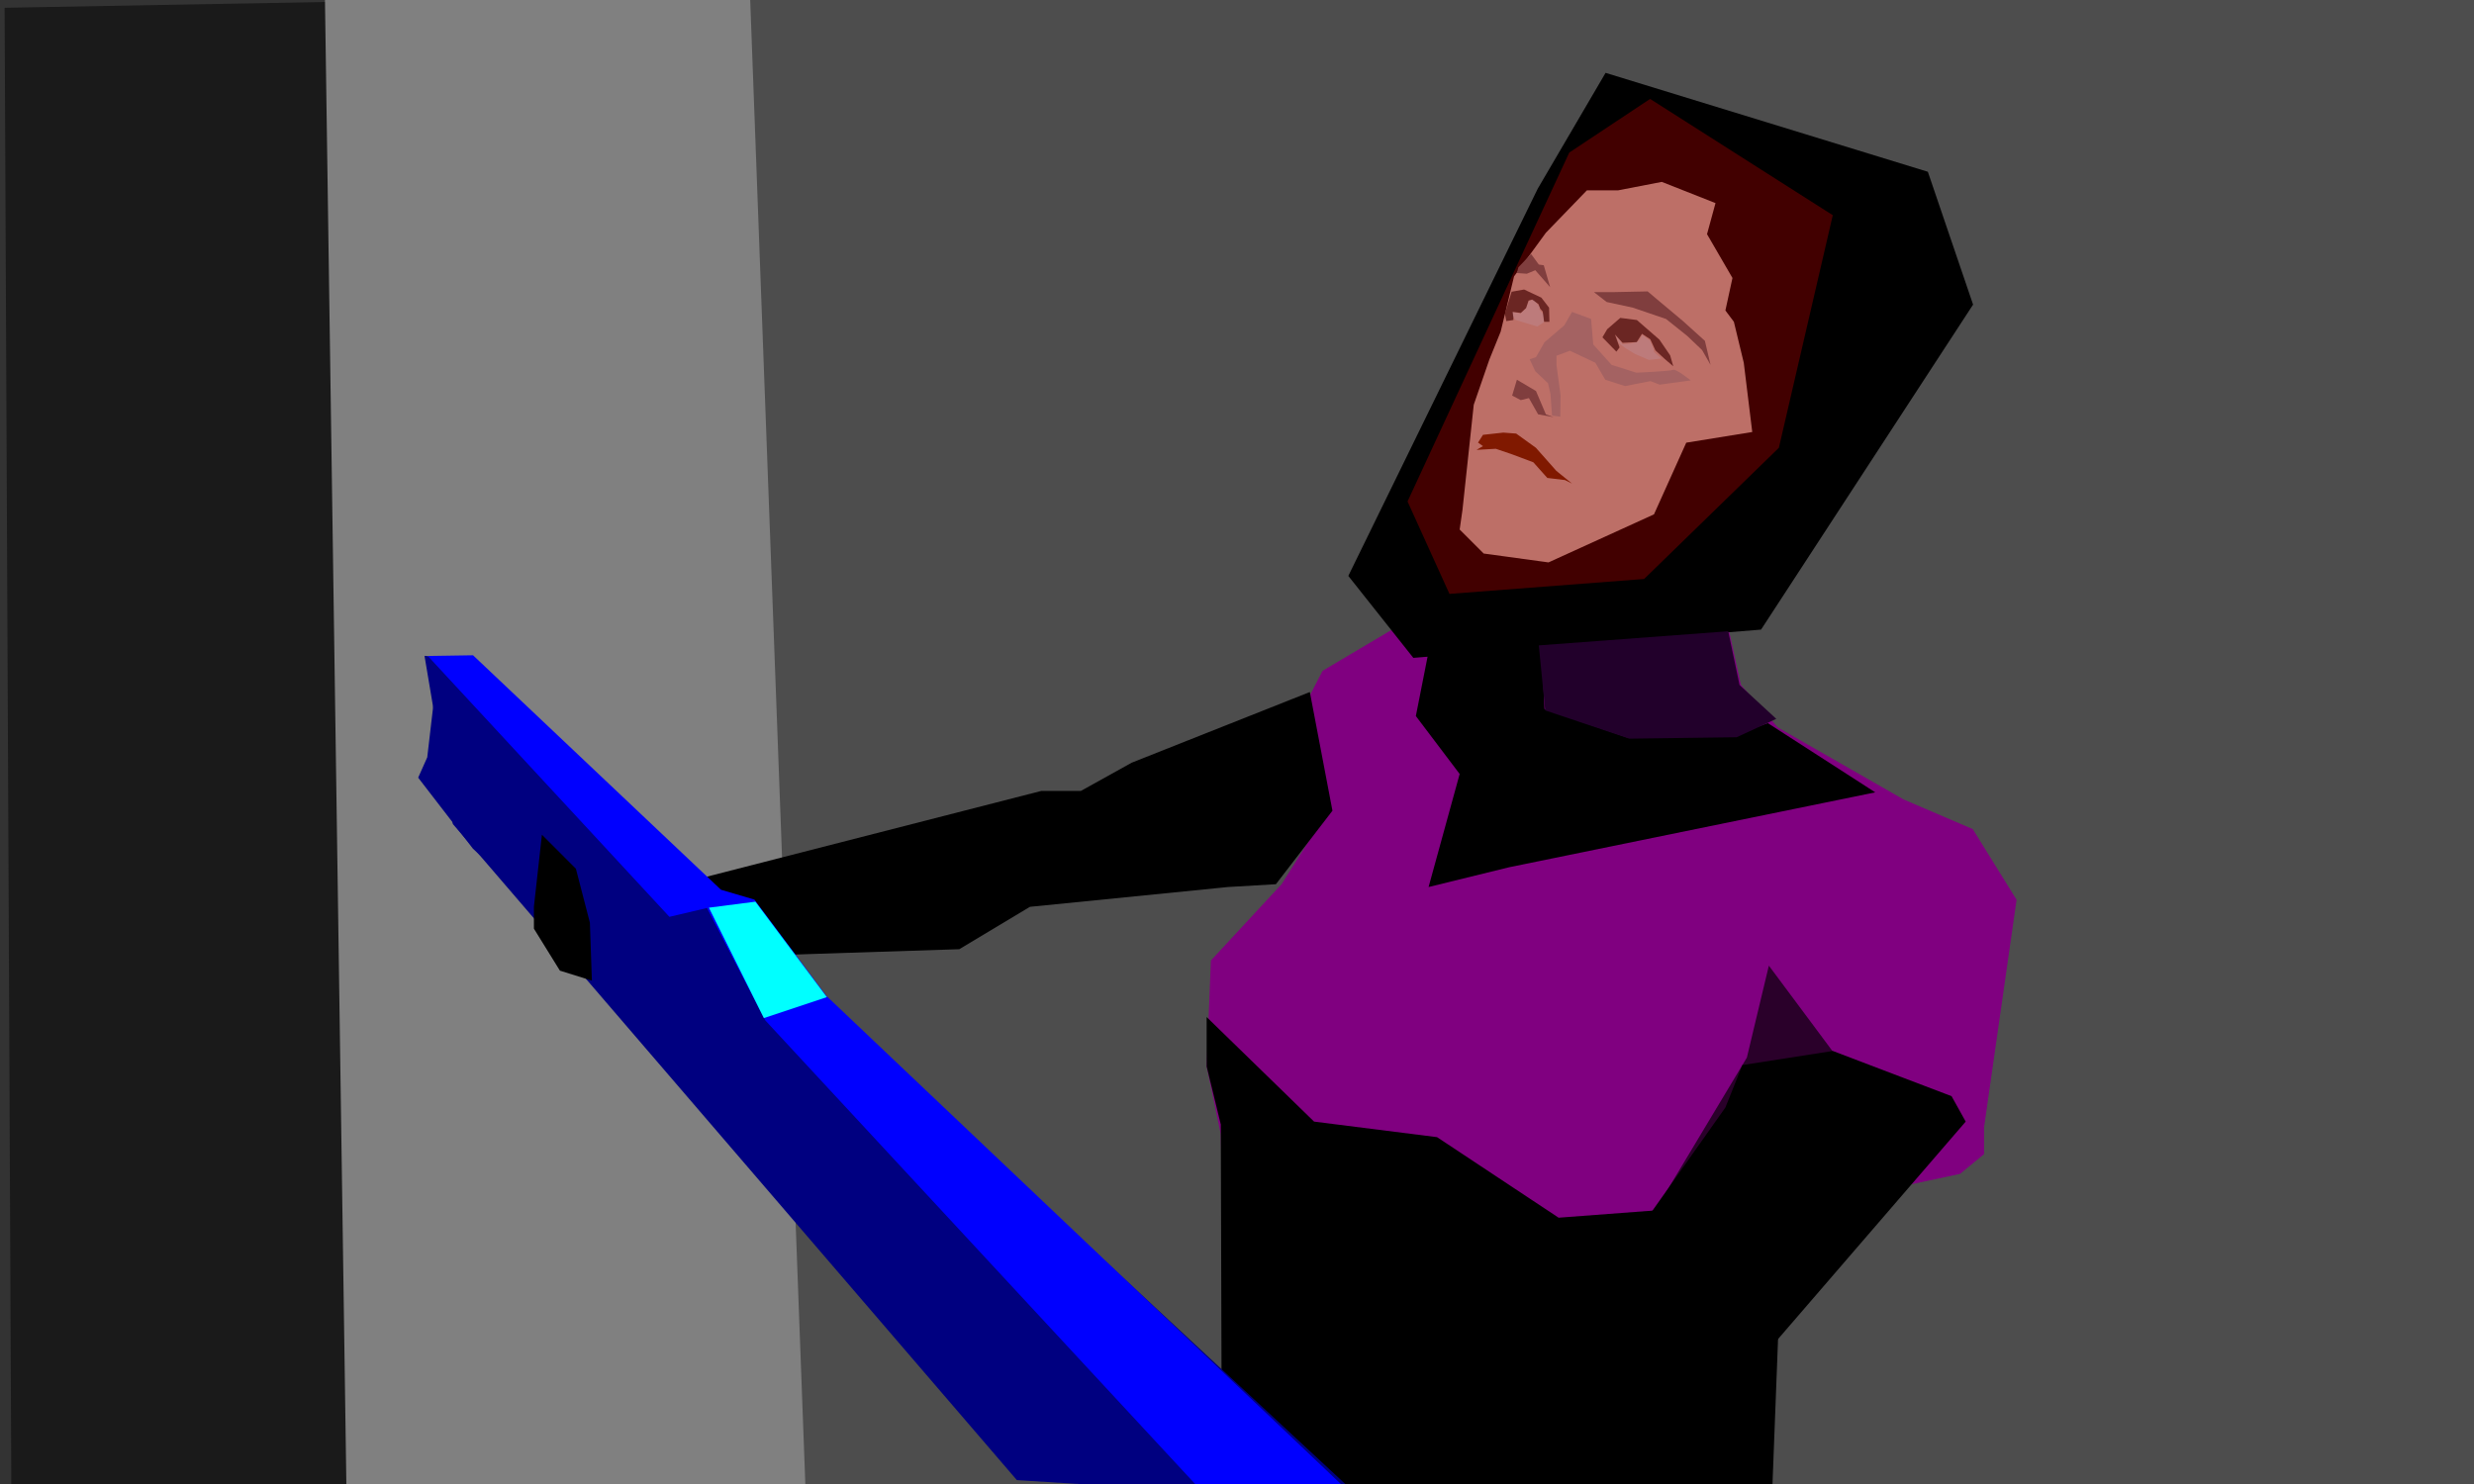 <?xml version="1.0" encoding="UTF-8" standalone="no"?>
<!-- Created with Inkscape (http://www.inkscape.org/) -->
<svg
   xmlns:dc="http://purl.org/dc/elements/1.1/"
   xmlns:cc="http://creativecommons.org/ns#"
   xmlns:rdf="http://www.w3.org/1999/02/22-rdf-syntax-ns#"
   xmlns:svg="http://www.w3.org/2000/svg"
   xmlns="http://www.w3.org/2000/svg"
   xmlns:sodipodi="http://sodipodi.sourceforge.net/DTD/sodipodi-0.dtd"
   xmlns:inkscape="http://www.inkscape.org/namespaces/inkscape"
   width="800"
   height="480"
   id="svg3383"
   sodipodi:version="0.32"
   inkscape:version="0.46"
   sodipodi:docname="chapter4b.svg"
   inkscape:output_extension="org.inkscape.output.svg.inkscape"
   version="1.0">
  <rect width="100%" height="100%" fill="#333333" stroke="none"/>
  <defs
     id="defs3385">
    <inkscape:perspective
       sodipodi:type="inkscape:persp3d"
       inkscape:vp_x="0 : 526.18109 : 1"
       inkscape:vp_y="0 : 1000 : 0"
       inkscape:vp_z="744.09448 : 526.18109 : 1"
       inkscape:persp3d-origin="372.04724 : 350.78739 : 1"
       id="perspective3391" />
    <inkscape:perspective
       id="perspective3400"
       inkscape:persp3d-origin="372.04724 : 350.78739 : 1"
       inkscape:vp_z="744.09448 : 526.18109 : 1"
       inkscape:vp_y="0 : 1000 : 0"
       inkscape:vp_x="0 : 526.18109 : 1"
       sodipodi:type="inkscape:persp3d" />
    <inkscape:perspective
       id="perspective2402"
       inkscape:persp3d-origin="372.04724 : 350.78739 : 1"
       inkscape:vp_z="744.09448 : 526.18109 : 1"
       inkscape:vp_y="0 : 1000 : 0"
       inkscape:vp_x="0 : 526.18109 : 1"
       sodipodi:type="inkscape:persp3d" />
    <inkscape:perspective
       id="perspective3221"
       inkscape:persp3d-origin="372.04724 : 350.78739 : 1"
       inkscape:vp_z="744.09448 : 526.18109 : 1"
       inkscape:vp_y="0 : 1000 : 0"
       inkscape:vp_x="0 : 526.18109 : 1"
       sodipodi:type="inkscape:persp3d" />
  </defs>
  <sodipodi:namedview
     id="base"
     pagecolor="#ffffff"
     bordercolor="#666666"
     borderopacity="1.0"
     gridtolerance="10000"
     guidetolerance="10"
     objecttolerance="10"
     inkscape:pageopacity="0.0"
     inkscape:pageshadow="2"
     inkscape:zoom="0.98994948"
     inkscape:cx="472.05576"
     inkscape:cy="245.6883"
     inkscape:document-units="px"
     inkscape:current-layer="layer1"
     showgrid="false"
     inkscape:window-width="1280"
     inkscape:window-height="729"
     inkscape:window-x="0"
     inkscape:window-y="25"
     showguides="true"
     inkscape:guide-bbox="true" />
  <g
     inkscape:label="Layer 1"
     inkscape:groupmode="layer"
     id="layer1">
    <path
       style="fill:#999999;fill-rule:evenodd;stroke:none;stroke-width:1px;stroke-linecap:butt;stroke-linejoin:miter;stroke-opacity:1"
       d="M -0.364,0.834 L 588.523,-0.035 L -0.364,0.834 z"
       id="path3947"
       sodipodi:nodetypes="ccc" />
    <path
       style="fill:#1a1a1a;fill-rule:evenodd;stroke:none;stroke-width:1px;stroke-linecap:butt;stroke-linejoin:miter;stroke-opacity:1"
       d="M 1.493,2.52 L 107.897,0.592 L 115.947,489.574 L 3.699,490.117 L 1.493,2.52 z"
       id="path3949"
       sodipodi:nodetypes="ccccc" />
    <path
       style="fill:#808080;fill-rule:evenodd;stroke:none;stroke-width:1px;stroke-linecap:butt;stroke-linejoin:miter;stroke-opacity:1"
       d="M 105.038,-3.226 L 112.154,490.783 L 262.42,481.147 L 247.604,-4.222 L 105.038,-3.226 z"
       id="path3951"
       sodipodi:nodetypes="ccccc" />
    <path
       style="opacity:1;fill:#4d4d4d;fill-rule:evenodd;stroke:none;stroke-width:1px;stroke-linecap:butt;stroke-linejoin:miter;stroke-opacity:1"
       d="M 260.642,486.126 L 242.383,-5.515 L 582.284,-2.419 L 800.082,-0.176 L 803.536,482.481 L 260.642,486.126 z"
       id="path3953"
       sodipodi:nodetypes="cccccc" />
    <path
       style="fill:#800080;fill-rule:evenodd;stroke:none;stroke-width:1px;stroke-linecap:butt;stroke-linejoin:miter;stroke-opacity:1"
       d="M 499.425,199.152 L 466.973,193.667 L 427.665,216.978 L 419.895,232.061 L 427.665,264.97 L 414.41,285.995 L 391.557,310.677 L 390.185,344.958 L 394.756,366.897 L 395.67,405.291 L 572.1,426.316 L 579.413,377.867 L 612.322,384.266 L 633.804,379.695 L 641.574,373.296 L 641.574,364.612 L 652.087,291.023 L 637.918,268.17 L 615.521,258.571 L 574.842,235.261 L 562.958,221.548 L 557.93,198.695 L 567.529,140.647 L 524.564,182.697 L 493.483,186.811 L 499.425,193.21 L 499.425,199.152 z"
       id="path2428" />
    <path
       style="fill:#000000;fill-rule:evenodd;stroke:none;stroke-width:1px;stroke-linecap:butt;stroke-linejoin:miter;stroke-opacity:1"
       d="M 390.185,328.96 L 424.923,362.783 L 464.688,367.811 L 503.996,393.864 L 576.67,388.379 L 572.478,497.766 L 395.102,479.626 L 394.756,363.697 L 390.185,344.958 L 390.185,328.96 z"
       id="path2430"
       sodipodi:nodetypes="cccccccccc" />
    <path
       style="fill:#000000;fill-rule:evenodd;stroke:none;stroke-width:1px;stroke-linecap:butt;stroke-linejoin:miter;stroke-opacity:1"
       d="M 606.38,256.286 L 487.999,280.511 L 461.946,286.91 L 472.001,250.344 L 457.832,231.604 L 465.145,194.581 L 487.542,197.781 L 498.054,198.695 L 499.425,229.319 L 525.935,238.46 L 561.587,237.546 L 571.643,233.889 L 606.38,256.286 z"
       id="path2432" />
    <path
       style="fill:#000000;fill-rule:evenodd;stroke:none;stroke-width:1px;stroke-linecap:butt;stroke-linejoin:miter;stroke-opacity:1"
       d="M 494.398,186.354 L 513.595,199.152 L 520.451,210.122 L 558.845,189.553 L 567.529,141.104 L 527.307,181.326 L 494.398,186.354 z"
       id="path2434"
       sodipodi:nodetypes="ccccccc" />
    <path
       style="fill:#000000;fill-rule:evenodd;stroke:none;stroke-width:1px;stroke-linecap:butt;stroke-linejoin:miter;stroke-opacity:1"
       d="M 497.244,61.041 L 519.183,23.562 L 623.396,55.557 L 638.022,98.521 L 569.461,203.648 L 457.022,212.789 L 435.996,186.279 L 497.244,61.041 z"
       id="path2442" />
    <path
       style="fill:#000000;fill-rule:evenodd;stroke:none;stroke-width:1px;stroke-linecap:butt;stroke-linejoin:miter;stroke-opacity:1"
       d="M 423.552,223.834 L 365.961,246.687 L 349.506,255.829 L 336.708,255.829 L 214.202,287.242 L 253.521,308.849 L 310.198,307.021 L 333.052,293.309 L 397.042,286.91 L 412.582,285.995 L 430.865,262.228 L 423.552,223.834 z"
       id="path2436"
       sodipodi:nodetypes="cccccccccccc" />
    <path
       style="fill:#000000;fill-rule:evenodd;stroke:none;stroke-width:1px;stroke-linecap:butt;stroke-linejoin:miter;stroke-opacity:1"
       d="M 472.001,479.793 L 557.93,358.213 L 563.415,344.5 L 592.668,339.93 L 631.062,354.556 L 635.632,362.783 L 555.188,456.026 L 534.163,493.506 L 473.829,484.364 L 472.001,479.793 z"
       id="path2438"
       sodipodi:nodetypes="cccccccccc" />
    <path
       style="fill:#ffe6d5;fill-rule:evenodd;stroke:none;stroke-width:1px;stroke-linecap:butt;stroke-linejoin:miter;stroke-opacity:1"
       d="M 485.256,107.281 L 481.604,116.301 L 476.555,130.917 L 472.915,164.872 L 472.001,171.271 L 479.771,179.041 L 500.726,181.911 L 534.834,166.369 L 545.273,143.186 L 566.615,139.733 L 563.872,117.336 L 560.673,104.081 L 557.93,100.425 L 560.216,89.912 L 551.989,75.743 L 554.731,65.687 L 537.362,58.831 L 523.193,61.574 L 513.137,61.574 L 499.882,75.286 L 489.587,89.404 L 485.256,107.281 z"
       id="path2408"
       sodipodi:nodetypes="cccccccccccccccccccccc" />
    <path
       style="fill:#803300;fill-rule:evenodd;stroke:none;stroke-width:1px;stroke-linecap:butt;stroke-linejoin:miter;stroke-opacity:1"
       d="M 477.454,145.507 L 483.703,145.158 L 489.021,146.975 L 495.829,149.529 L 500.34,154.588 L 506.053,155.273 L 508.338,156.416 L 503.253,152.292 L 496.664,144.844 L 490.275,140.24 L 486.11,139.926 L 479.543,140.647 L 477.943,143.161 L 479.543,144.303 L 477.454,145.507 z"
       id="path2410"
       sodipodi:nodetypes="ccccccccccccccc" />
    <path
       style="fill:#808080;fill-rule:evenodd;stroke:none;stroke-width:1px;stroke-linecap:butt;stroke-linejoin:miter;stroke-opacity:1"
       d="M 488.973,127.949 L 490.512,122.821 L 496.683,126.478 L 499.882,134.019 L 502.396,134.934 L 497.369,134.019 L 494.398,128.763 L 491.766,129.417 L 488.973,127.949 z"
       id="path2412"
       sodipodi:nodetypes="ccccccccc" />
    <path
       style="fill:#cccccc;fill-rule:evenodd;stroke:none;stroke-width:1px;stroke-linecap:butt;stroke-linejoin:miter;stroke-opacity:1"
       d="M 496.454,120.079 L 500.568,123.964 L 501.364,127.431 L 501.871,134.416 L 504.546,134.78 L 504.635,127.885 L 503.31,118.022 L 503.31,115.051 L 507.653,113.451 L 515.88,117.336 L 519.079,122.821 L 525.478,124.878 L 533.706,123.278 L 536.677,124.421 L 546.732,123.05 C 546.732,123.05 541.933,119.165 541.019,119.622 C 540.105,120.079 529.135,120.536 529.135,120.536 L 521.136,118.022 L 515.194,111.394 L 514.509,103.167 L 508.338,100.882 L 505.824,105.224 L 499.425,110.709 L 496.683,115.508 L 494.626,116.194 L 496.454,120.079 z"
       id="path2414"
       sodipodi:nodetypes="cccccccccccccccscccccccccc" />
    <path
       style="fill:#808080;fill-rule:evenodd;stroke:none;stroke-width:1px;stroke-linecap:butt;stroke-linejoin:miter;stroke-opacity:1"
       d="M 515.423,94.483 L 519.536,97.682 L 527.992,99.511 L 538.733,103.167 L 545.59,108.652 L 550.389,113.223 L 553.131,118.022 L 551.303,110.252 L 544.218,103.853 L 535.762,96.768 L 532.792,94.254 L 521.822,94.483 L 515.423,94.483 z"
       id="path2416" />
    <path
       style="fill:#808080;fill-rule:evenodd;stroke:none;stroke-width:1px;stroke-linecap:butt;stroke-linejoin:miter;stroke-opacity:1"
       d="M 490.512,88.312 L 493.712,88.541 L 496.454,87.398 L 501.254,92.883 L 499.197,85.798 L 497.597,85.57 L 495.083,82.142 L 490.97,86.484 L 490.512,88.312 z"
       id="path2418" />
    <path
       style="fill:#ffffff;fill-rule:evenodd;stroke:none;stroke-width:1px;stroke-linecap:butt;stroke-linejoin:miter;stroke-opacity:1"
       d="M 522.507,108.423 L 524.679,111.337 L 527.307,111.109 L 529.306,110.652 L 530.106,110.023 L 531.078,108.309 L 533.534,110.137 L 534.677,112.823 L 534.791,113.794 L 537.248,115.965 L 533.191,116.422 L 528.678,114.48 L 525.593,112.594 L 523.479,111.052 L 522.507,108.423 z"
       id="path2420" />
    <path
       style="fill:#ffffff;fill-rule:evenodd;stroke:none;stroke-width:1px;stroke-linecap:butt;stroke-linejoin:miter;stroke-opacity:1"
       d="M 488.913,100.825 L 491.655,101.396 L 493.369,99.853 L 494.34,97.397 L 495.997,96.825 L 497.997,99.568 L 497.654,100.025 L 499.254,101.796 L 499.197,104.253 L 497.083,105.624 L 489.998,103.453 L 488.97,102.082 L 488.913,100.825 z"
       id="path2422" />
    <path
       style="opacity:0.664;fill:#000000;fill-rule:evenodd;stroke:none;stroke-width:1px;stroke-linecap:butt;stroke-linejoin:miter;stroke-opacity:1"
       d="M 522.222,108.195 L 524.679,110.88 L 529.249,110.652 L 530.963,107.966 L 533.649,109.737 L 535.305,113.337 L 538.219,116.022 L 541.076,118.479 L 540.06,114.934 L 536.581,109.84 L 529.306,103.51 L 523.936,102.824 L 519.708,106.481 L 518.165,109.109 L 522.679,113.737 L 523.707,112.366 L 522.222,108.195 z"
       id="path2424"
       sodipodi:nodetypes="ccccccccccccccccc" />
    <path
       style="opacity:0.664;fill:#000000;fill-rule:evenodd;stroke:none;stroke-width:1px;stroke-linecap:butt;stroke-linejoin:miter;stroke-opacity:1"
       d="M 489.37,103.51 L 487.084,103.853 L 486.627,101.453 L 488.798,94.368 L 492.84,93.641 L 498.412,96.269 L 500.911,99.511 L 501.025,104.081 L 499.311,104.081 L 498.854,100.767 L 498.054,99.853 L 497.483,98.368 L 495.426,96.882 L 494.283,97.225 L 493.483,99.625 L 491.769,101.225 L 489.141,100.882 L 489.37,102.596 L 489.37,103.51 z"
       id="path2426"
       sodipodi:nodetypes="ccccccccccccccccccc" />
    <path
       style="opacity:0.517;fill:#800000;fill-rule:evenodd;stroke:none;stroke-width:1.057px;stroke-linecap:butt;stroke-linejoin:miter;stroke-opacity:1"
       d="M 468.7,192.094 L 531.646,187.272 L 575.224,144.836 L 592.655,69.609 L 533.583,31.996 L 507.436,49.356 L 455.142,162.196 L 468.7,192.094 z"
       id="path2440" />
    <path
       style="fill:#000080;fill-rule:evenodd;stroke:none;stroke-width:1px;stroke-linecap:butt;stroke-linejoin:miter;stroke-opacity:1"
       d="M 174.447,237.943 L 441.256,485.796 L 328.819,478.744 L 146.434,266.522 L 137.269,212.127 L 153.505,213.841 L 174.447,237.943 z"
       id="path3227"
       sodipodi:nodetypes="ccccccc" />
    <path
       style="fill:#0000ff;fill-rule:evenodd;stroke:none;stroke-width:1px;stroke-linecap:butt;stroke-linejoin:miter;stroke-opacity:1"
       d="M 138.339,212.178 L 216.462,296.548 L 228.601,293.689 L 247.472,330.051 L 388.814,482.536 L 438.178,484.364 L 267.23,322.13 L 243.948,290.977 L 233.131,287.787 L 152.966,211.95 L 138.339,212.178 z"
       id="path3231"
       sodipodi:nodetypes="ccccccccccc" />
    <path
       style="fill:#00ffff;fill-rule:evenodd;stroke:none;stroke-width:1px;stroke-linecap:butt;stroke-linejoin:miter;stroke-opacity:1"
       d="M 229.233,293.587 L 244.262,291.648 L 267.371,322.514 L 247.009,329.301 L 229.233,293.587 z"
       id="path3233"
       sodipodi:nodetypes="ccccc" />
    <path
       id="path3235"
       d="M 138.156,244.945 L 140.713,223.017 L 166.653,246.777 L 171.997,268.541 L 166.051,286.713 L 152.923,274.496 L 135.221,251.535 L 138.156,244.945 z"
       style="fill:#000080;fill-rule:evenodd;stroke:none;stroke-width:1.755px;stroke-linecap:butt;stroke-linejoin:miter;stroke-opacity:1"
       sodipodi:nodetypes="cccccccc" />
    <path
       style="fill:#000000;fill-rule:evenodd;stroke:none;stroke-width:1px;stroke-linecap:butt;stroke-linejoin:miter;stroke-opacity:1"
       d="M 172.65,293.268 L 175.235,269.998 L 186.224,280.987 L 190.749,298.439 L 191.395,317.185 L 181.053,313.953 L 172.65,300.379 L 172.65,293.268 z"
       id="path3229" />
    <path
       style="fill:#22002b;fill-rule:evenodd;stroke:none;stroke-width:1px;stroke-linecap:butt;stroke-linejoin:miter;stroke-opacity:1"
       d="M 497.597,208.75 L 558.845,204.18 L 562.501,221.548 L 574.385,232.518 L 561.587,238.46 L 526.85,238.917 L 499.654,229.776 L 497.597,208.75 z"
       id="path3237"
       sodipodi:nodetypes="cccccccc" />
    <path
       style="opacity:0.668;fill:#000000;fill-rule:evenodd;stroke:none;stroke-width:1px;stroke-linecap:butt;stroke-linejoin:miter;stroke-opacity:1"
       d="M 564.874,342.067 L 571.984,312.333 L 592.669,340.128 L 535.786,390.547 L 564.874,342.067 z"
       id="path3239" />
  </g>
</svg>
